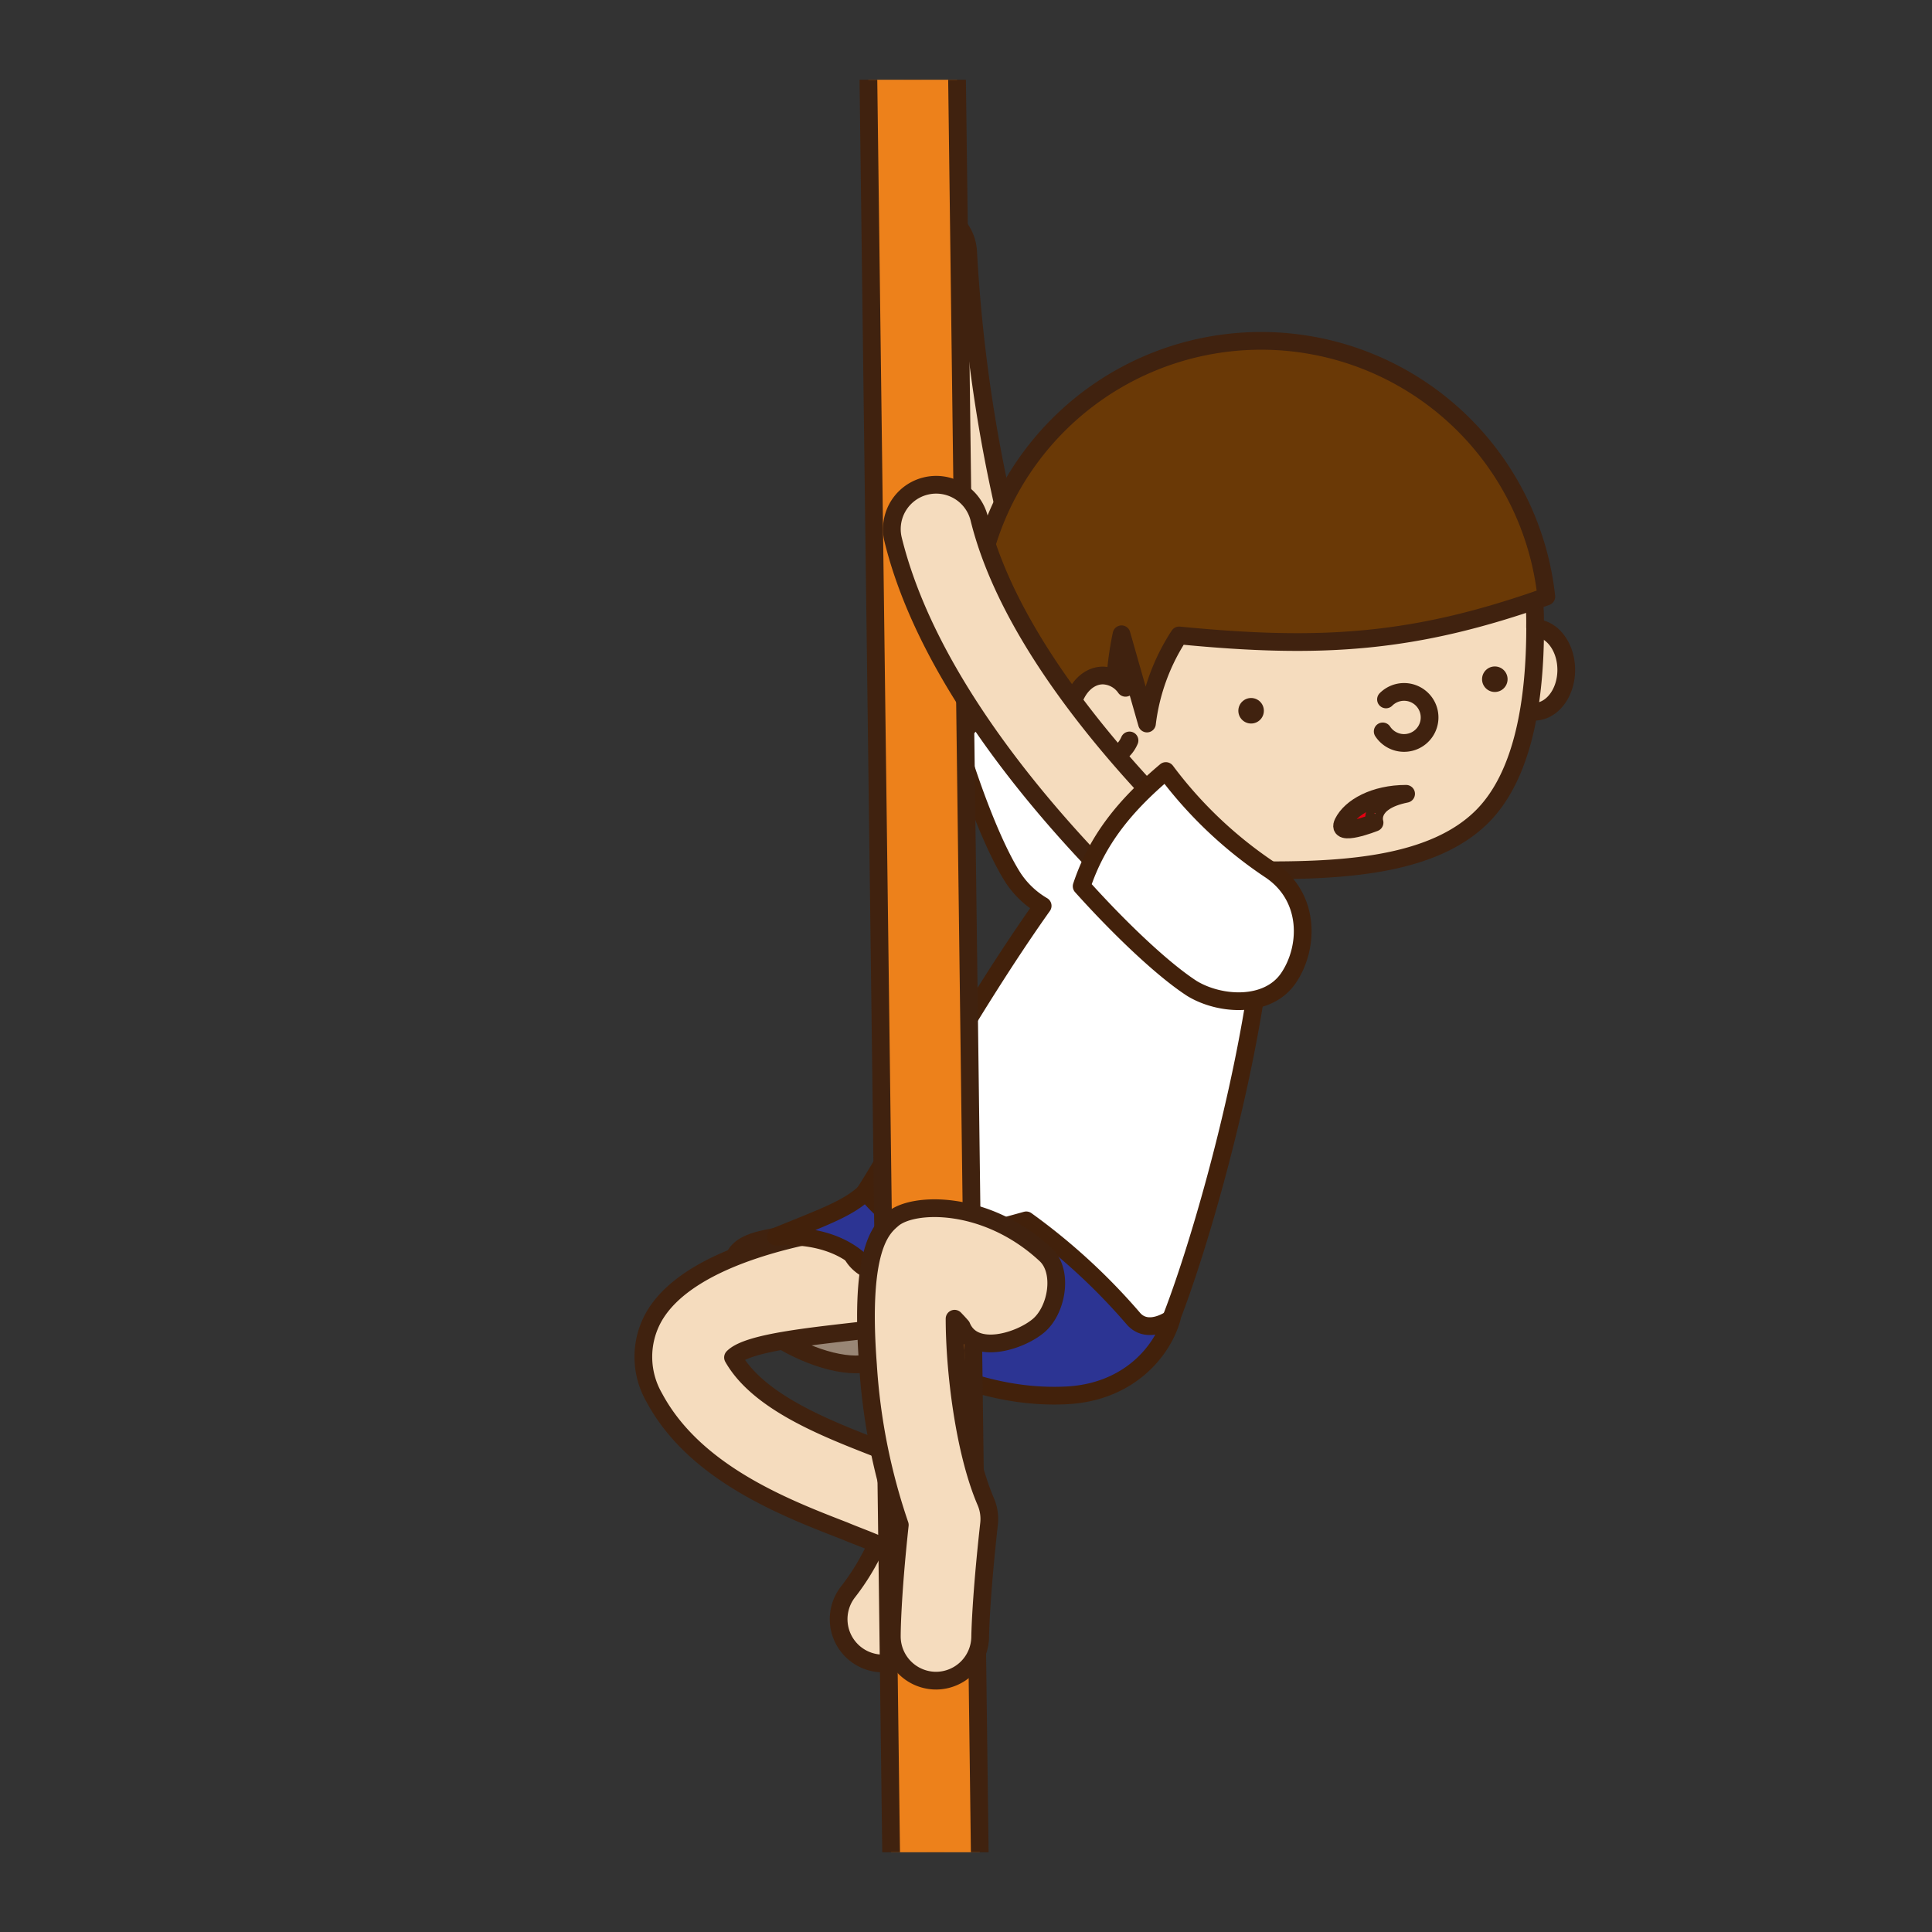 <svg id="レイヤー_1" data-name="レイヤー 1" xmlns="http://www.w3.org/2000/svg" xmlns:xlink="http://www.w3.org/1999/xlink" viewBox="0 0 218 218"><rect x="0" y="0" width="218" height="218" fill="#333333" stroke="none"/><defs><style>.cls-1,.cls-9{fill:none;}.cls-2{clip-path:url(#clip-path);}.cls-3{clip-path:url(#clip-path-2);}.cls-4{fill:#9b7656;}.cls-5{clip-path:url(#clip-path-3);}.cls-12,.cls-6{fill:#f5dcbe;}.cls-13,.cls-6,.cls-7,.cls-8,.cls-9{stroke:#42210b;}.cls-11,.cls-12,.cls-13,.cls-14,.cls-16,.cls-6,.cls-7,.cls-8,.cls-9{stroke-linecap:round;stroke-linejoin:round;}.cls-11,.cls-12,.cls-13,.cls-14,.cls-16,.cls-17,.cls-6,.cls-7,.cls-8,.cls-9{stroke-width:2px;}.cls-7{fill:#ccc;}.cls-8{fill:#fff;}.cls-10{clip-path:url(#clip-path-4);}.cls-11{fill:#998675;}.cls-11,.cls-12,.cls-14,.cls-16,.cls-17{stroke:#40220f;}.cls-13{fill:#2c3493;}.cls-14{fill:#e60012;}.cls-15{fill:#40220f;}.cls-16{fill:#6a3906;}.cls-17{fill:#ed811b;stroke-miterlimit:10;}</style><clipPath id="clip-path"><rect id="SVGID" class="cls-1" x="-231" y="-230" width="200" height="200" rx="10"/></clipPath><clipPath id="clip-path-2"><rect id="SVGID-2" data-name="SVGID" class="cls-1" x="-532.76" y="-298" width="568.77" height="326.6"/></clipPath><clipPath id="clip-path-3"><rect id="SVGID-3" data-name="SVGID" class="cls-1" x="9" y="-230" width="200" height="200" rx="10"/></clipPath><clipPath id="clip-path-4"><rect id="SVGID-4" data-name="SVGID" class="cls-1" x="11.39" y="9" width="200" height="200" rx="10"/></clipPath></defs><title>2-1-3 登り棒を使う</title><g class="cls-2"><g class="cls-3"><path class="cls-4" d="M-81.39-86l-.5-1.12-1.65.75L-276-119.27l-.27,0-380.4,66-2.12.37,163.31,347.28.85,1.81L2.12-71.68ZM-198-102.61l47,8-455,145.94L-627.59,5.62l429.64-107.83ZM-629,2.6-642.95-27-241.2-110l36.14,6.18Zm484.92-96,55.2,9.44L-568,132.28l-36.64-77.92ZM-276.25-116l26.18,4.48L-644.39-30.1-654-50.46ZM-566.63,135.25-83.1-82.94-6-69.74-493.34,291.11Z"/></g></g><g class="cls-5"><path class="cls-6" d="M91.26,3.58a7,7,0,0,1-5.34-2.46,7,7,0,0,1,.77-9.9C103.32-23,103.9-57.26,103.9-57.6a7,7,0,0,1,7.1-6.95,7,7,0,0,1,7,7.09c0,1.66-.63,41-22.13,59.36A7,7,0,0,1,91.26,3.58Z"/><path class="cls-7" d="M92.86,5.55a17.16,17.16,0,0,1,3-4.84c-5-1.56-9.41-4.68-9.22-9.6,0,0-2.78,1.7-4.48,2.45-3.36,1.47-4,8.23.07,11.13-2.53,4.09,0,11.12,3.49,12.91a7,7,0,0,0,7.12-12Z"/><path class="cls-8" d="M95.14,4.84a17.38,17.38,0,0,1,3-4.85c-5-1.55-9.43-5.71-9.24-10.63L84.45-7.16c-2.88,2.26-4,8.23.07,11.13C82,8.06,84.58,15.09,88,16.89a7,7,0,0,0,7.12-12Z"/><path class="cls-9" d="M95.14,4.84s-3-2.52-6-.4"/><path class="cls-7" d="M93.19-12.8a17.25,17.25,0,0,1,.92-5.63c-5.21.48-10.48-.7-12.19-5.32a49.59,49.59,0,0,1-3.21,4c-2.53,2.65-.49,9.12,4.35,10.25C82.29-4.77,87.38.73,91.25,1.06a7,7,0,0,0,7.6-6.39A7,7,0,0,0,93.19-12.8Z"/><path class="cls-8" d="M95-14.33A17.64,17.64,0,0,1,95.93-20c-5.21.49-10.9-1.65-12.62-6.26,0,0-1,1.74-2.77,4.93S80-12.18,84.88-11C84.12-6.3,89.21-.81,93.07-.47a7,7,0,0,0,7.61-6.4A7,7,0,0,0,95-14.33Z"/></g><g class="cls-10"><path class="cls-11" d="M100.21,152.28c-2.5,4.75-16.66-1.5-17.66-7.41-.59-4.34,2-4.73,5-5.34C93.38,138.37,102.72,147.53,100.21,152.28Z"/><path class="cls-12" d="M99.63,187.7a5,5,0,0,1-3.94-8.08,26.3,26.3,0,0,0,3.25-5.41c-1.06-.47-2.53-1-3.71-1.5-6.72-2.6-16.86-6.53-21.4-15a9.2,9.2,0,0,1-.2-8.85c4-7.6,19.18-9.94,23.75-10.48a5,5,0,0,1,5.55,4.38c.32,2.75-1.23,6.85-4,7.17h0c-6.75.8-14.48,1.46-16.22,3.24,2.88,5.07,10.51,8,16.1,10.19,4.89,1.9,8.13,3.15,9.6,6.08,2.68,5.36-1.9,12.53-4.87,16.32A5,5,0,0,1,99.63,187.7Z"/><path class="cls-12" d="M122.46,101a5,5,0,0,1-4.22-2.32c-.67-1.06-16.6-26.59-19-69.73a5,5,0,0,1,10-.56c2.22,40.36,17.29,64.7,17.44,64.94a5,5,0,0,1-1.56,6.89A4.93,4.93,0,0,1,122.46,101Z"/><path class="cls-8" d="M137.8,85.62c-2.94-.77-6.43,1.14-10.14,4.62A47.68,47.68,0,0,1,122,75.59c-5.82,1.57-10.29,3.72-14.09,7.7,1.72,5.73,4.16,12.23,6.4,15.75a10.07,10.07,0,0,0,3.34,3.17c-8.25,11.62-16.08,26.07-20,32.24-7.25,11.52,8.17,9.92,8.17,9.92s20.5,19.33,26.33,4.41S149.63,88.7,137.8,85.62Z"/><path class="cls-12" d="M170.57,72.24a3.25,3.25,0,0,1,2.55-1.38c2,0,3.61,2.12,3.61,4.73s-1.62,4.72-3.61,4.72a3.49,3.49,0,0,1-3-2.12"/><path class="cls-13" d="M115.8,137.7a69.33,69.33,0,0,1,12.08,11.08c1.16,1.35,2.92.92,4.33,0-1.08,3.75-4.91,8.34-11.91,8.67s-13-1.92-20.09-5.17c.84-7.83-3.58-13.25-12.66-12.75,5.5-2.25,8.25-3.2,10.16-5.08,2.58,3.5,7.84,6.08,7.84,6.08Z"/><path class="cls-12" d="M173.22,70.75c0,8.14-1.28,16.88-6.17,21.57-5.37,5.16-14.74,5.88-23.67,5.88-17.07,0-32-10.37-32-27.45a30.92,30.92,0,1,1,61.83,0Z"/><path class="cls-12" d="M156.39,78.92a2.88,2.88,0,1,1-.37,3.61"/><path class="cls-14" d="M158.66,89.57c-3.56,0-6.24,1.5-7.11,3.25s3.55,0,3.55,0S154.3,90.45,158.66,89.57Z"/><circle class="cls-15" cx="141.17" cy="80.2" r="1.44"/><circle class="cls-15" cx="168.67" cy="76.64" r="1.44"/><path class="cls-16" d="M142.31,38.46a32.37,32.37,0,0,0-32.37,32.37c0,12.65,7.83,21.79,18.74,26.05-1.46-4.38-4.34-15-2.13-25.31,1.44,5.07,2.87,10.07,2.87,10.07a23.26,23.26,0,0,1,3.63-9.94c16.23,1.59,26.65.86,41.43-4.38A32.37,32.37,0,0,0,142.31,38.46Z"/><line class="cls-17" x1="102.63" y1="-18.97" x2="106.3" y2="267.37"/><path class="cls-17" d="M106.3,272.37a5,5,0,0,1-5-4.94L97.63-18.9A5,5,0,0,1,102.57-24h.06a5,5,0,0,1,5,4.94L111.3,267.3a5,5,0,0,1-4.94,5.07Z"/><path class="cls-12" d="M127,77.61a3.22,3.22,0,0,0-2.55-1.39c-2,0-3.61,2.12-3.61,4.73s1.62,4.73,3.61,4.73a3.5,3.5,0,0,0,3-2.13"/><path class="cls-12" d="M105.63,189.64h0a5,5,0,0,1-5-5c0-.18,0-4.25.9-12.57A69,69,0,0,1,97.94,154c-1-13.19,1.55-15.37,2.77-16.42,2.29-2,10.62-2.21,17.29,4,2,1.87,1.29,6.22-.81,8s-7.31,3.41-8.68.09h0c-.25-.29-.52-.58-.8-.87,0,5.74,1.07,14.93,3.52,20.64a4.94,4.94,0,0,1,.37,2.52c-.95,8.53-1,12.69-1,12.73A5,5,0,0,1,105.63,189.64Z"/><path class="cls-12" d="M139.29,110.37a5,5,0,0,1-3.14-1.12c-1.2-1-29.37-24-35.37-48.35a5,5,0,0,1,9.71-2.4c5.2,21.13,31.69,42.76,32,43a5,5,0,0,1-3.15,8.89Z"/><path class="cls-8" d="M145.38,110.37c2.33-3.42,2.51-9.11-2-12.17A47.69,47.69,0,0,1,131.55,87c-4.61,3.89-7.75,7.74-9.5,13,4,4.46,9,9.31,12.47,11.55C137.7,113.47,143.05,113.78,145.38,110.37Z"/></g></svg>